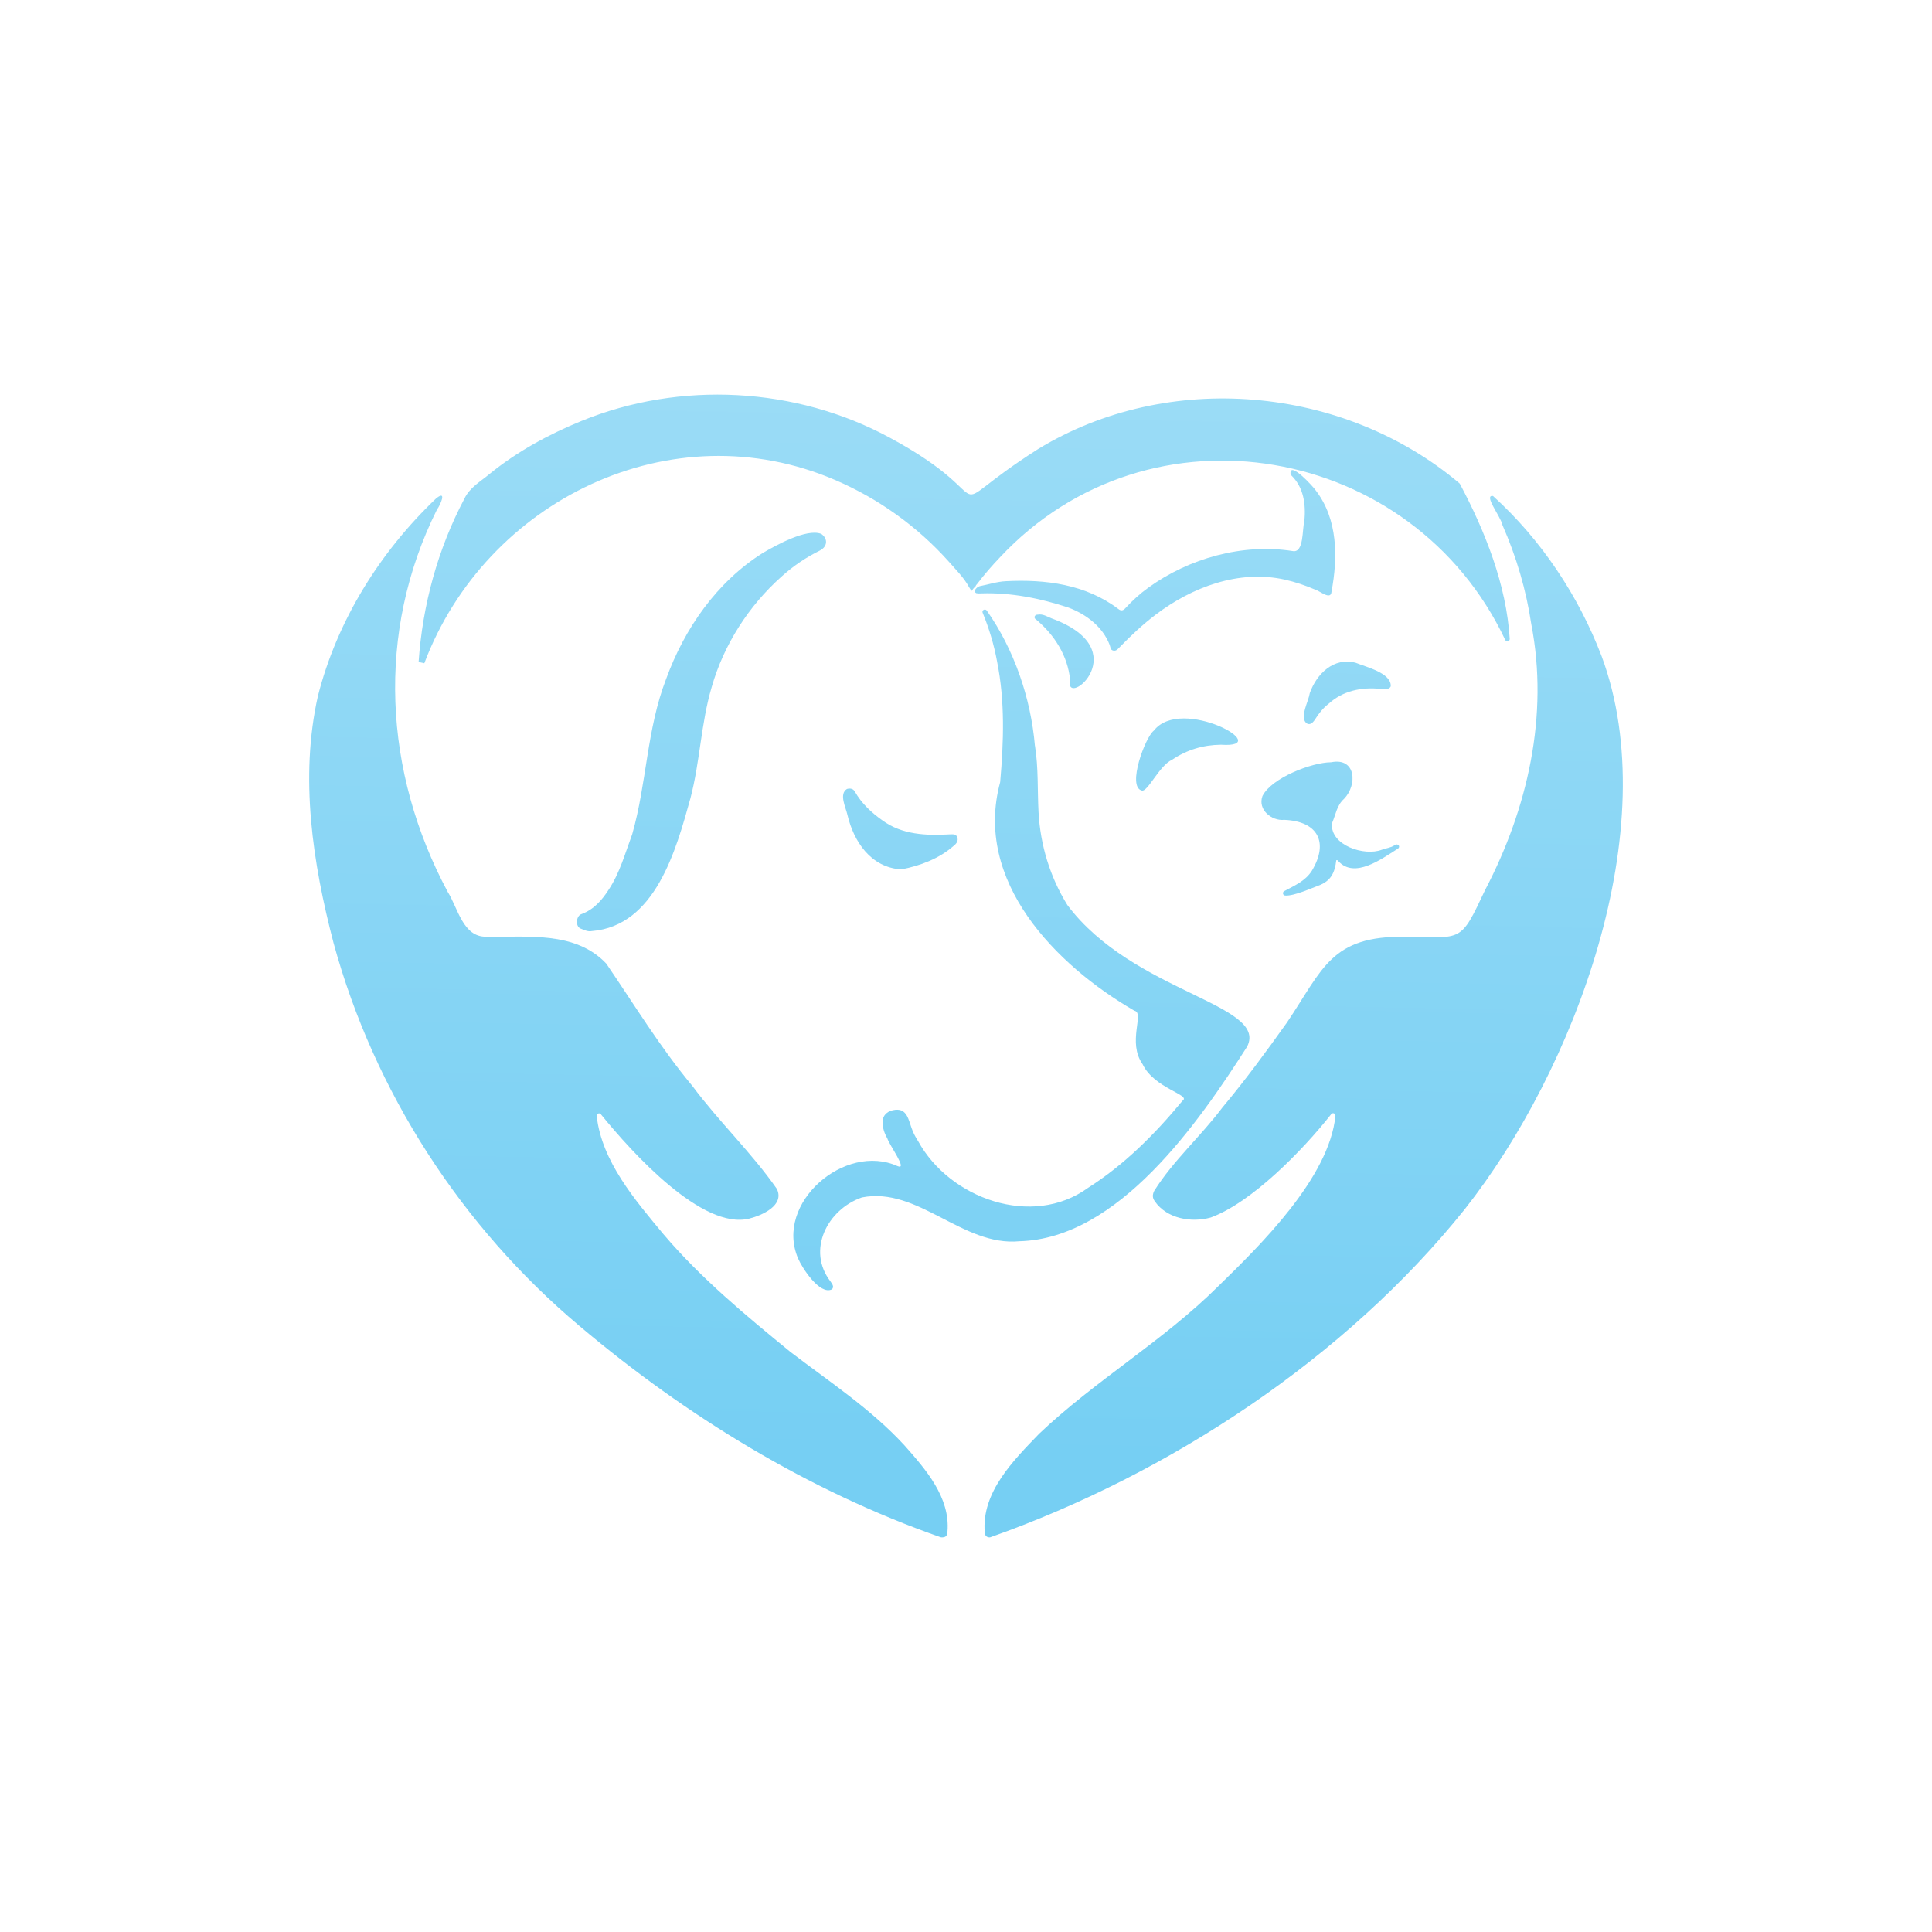 <?xml version="1.0" encoding="utf-8"?>
<!-- Generator: Adobe Illustrator 27.4.1, SVG Export Plug-In . SVG Version: 6.00 Build 0)  -->
<svg version="1.1" id="Layer_1" xmlns="http://www.w3.org/2000/svg" xmlns:xlink="http://www.w3.org/1999/xlink" x="0px" y="0px"
	 viewBox="0 0 1080 1080" style="enable-background:new 0 0 1080 1080;" xml:space="preserve">
<style type="text/css">
	.st0{fill:#E0ADCF;}
	.st1{fill:#5A5B56;}
	.st2{fill:#76CFF3;}
	.st3{fill:#595A55;}
	.st4{fill:#6D6D6D;}
	.st5{fill:#FAFAFB;}
	.st6{fill:#2887AD;}
	.st7{fill:#BFD0E1;}
	.st8{fill:#474A54;}
	.st9{fill:#5DA4C1;}
	.st10{fill:#D5E0EB;}
	.st11{fill:#5BA3C0;}
	.st12{fill:#C6DDE8;}
	.st13{fill:#DEE6EF;}
	.st14{fill:#767880;}
	.st15{fill:#EBF0F5;}
	.st16{fill:#A2A3A9;}
	.st17{fill:#CACBCE;}
	.st18{fill:#D2DEEA;}
	.st19{fill:#A1A2A8;}
	.st20{fill:#A8A9AF;}
	.st21{fill:#D4DFEA;}
	.st22{fill:#DDE5EE;}
	.st23{fill:#D1D1D4;}
	.st24{fill:#CADFE9;}
	.st25{fill:#D2D3D6;}
	.st26{fill:#AAABB0;}
	.st27{fill:#70727A;}
	.st28{fill:#CEDBE8;}
	.st29{fill:#A5A6AB;}
	.st30{fill:url(#SVGID_1_);}
	.st31{fill:url(#SVGID_00000136406368908918045420000018127324749580112543_);}
	.st32{fill:url(#SVGID_00000115487071981192038710000017606103557727377848_);}
	.st33{fill:url(#SVGID_00000110451654241847083760000004285817645506728117_);}
	.st34{fill:url(#SVGID_00000172427468714619706700000009636151032527692455_);}
	.st35{fill:url(#SVGID_00000010300814300030537060000006296334282714574493_);}
	.st36{fill:url(#SVGID_00000049906545135277389440000007723978311099438251_);}
	.st37{fill:url(#SVGID_00000095335670153049109380000013564471336267000761_);}
	.st38{fill:url(#SVGID_00000020368900790058249310000003349913549745955217_);}
	.st39{fill:url(#SVGID_00000068659691582846585650000014683656088157571744_);}
	.st40{fill:url(#SVGID_00000139292641229649679250000000127716261064072587_);}
	.st41{fill:none;stroke:#0000FF;stroke-width:12;stroke-miterlimit:10;}
	.st42{fill:url(#SVGID_00000100362079961317391900000006494632725435863739_);}
	.st43{fill:url(#SVGID_00000072239936009375781970000005858486179328523150_);}
	.st44{fill:url(#SVGID_00000108276861758746949990000005807252012514159535_);}
	.st45{fill:url(#SVGID_00000010284354700550162190000005901627710398880670_);}
	.st46{fill:url(#SVGID_00000065039444277934545240000015593007682971563153_);}
	.st47{fill:url(#SVGID_00000155852719269060189890000001317517276289449618_);}
	.st48{fill:url(#SVGID_00000015354234939936311050000004176221982091631294_);}
</style>
<g>
	<linearGradient id="SVGID_1_" gradientUnits="userSpaceOnUse" x1="366.072" y1="-112.054" x2="335.791" y2="1436.409">
		<stop  offset="0.025" style="stop-color:#ACE2F8"/>
		<stop  offset="0.596" style="stop-color:#76CFF3"/>
		<stop  offset="1" style="stop-color:#76CFF3"/>
	</linearGradient>
	<path class="st30" d="M335.88,622.87c-0.83-1.02-2.46-0.32-2.32,0.99c2.81,25.35,21.48,47.02,37.32,66.08
		c20.98,24.7,46.07,45.45,71.08,65.89c21.79,16.63,44.99,31.87,63.67,52.18c11.84,13.37,25.63,29.07,24.01,48.2
		c-0.16,2.5-1.05,3.3-3.47,3.17c-0.13-0.01-0.27-0.03-0.39-0.08C452.04,833.45,383.64,791.66,324,741.29
		c-65.98-55.49-114.86-131.01-137.56-214.23c-11.63-44.51-18.95-92.4-8.74-137.92c10.7-42.2,34.63-80.51,66.06-110.49
		c0.04-0.03,0.07-0.07,0.11-0.1c6.17-4.88,2.28,3.73,0.45,6.24c-0.04,0.06-0.08,0.11-0.11,0.18
		c-34.12,68.57-29.75,146.67,6.05,213.57c0.01,0.02,0.03,0.05,0.04,0.07c5.67,8.96,8.45,25.21,21.45,25.01
		c22.86,0.4,49.72-3.32,67.08,14.95c0.05,0.06,0.1,0.12,0.15,0.19c15.66,22.98,30.16,46.86,48.08,68.32
		c14.78,19.9,33.02,37.19,47.14,57.42c0.05,0.07,0.1,0.15,0.13,0.23c4.27,9.1-8.29,14.66-15.48,16.47
		C392.63,687.72,353.5,644.59,335.88,622.87z"/>
	
		<linearGradient id="SVGID_00000005262084620179987050000018424462122327447433_" gradientUnits="userSpaceOnUse" x1="743.445" y1="-104.675" x2="713.164" y2="1443.789">
		<stop  offset="0.025" style="stop-color:#ACE2F8"/>
		<stop  offset="0.596" style="stop-color:#76CFF3"/>
		<stop  offset="1" style="stop-color:#76CFF3"/>
	</linearGradient>
	<path style="fill:url(#SVGID_00000005262084620179987050000018424462122327447433_);" d="M744.18,622.8
		c-16.15,20.49-44.48,49.34-67.24,57.75c-0.05,0.02-0.09,0.03-0.14,0.05c-10.8,3-24.54,0.68-31.26-9.07
		c-1.39-1.87-1.36-3.61-0.41-5.67c0.03-0.07,0.07-0.13,0.1-0.19c10.72-17.02,26.1-30.57,38.18-46.67
		c12.79-15.28,24.55-31.32,36.1-47.55c20.12-29.93,24.51-48.42,66.23-47.8c31.92,0.45,30.45,3.6,44.39-26.03
		c23.83-45.44,35.77-97.76,25.87-148.69c-2.83-19.09-8.34-37.72-16.11-55.39c-0.04-0.08-0.06-0.16-0.07-0.24
		c-0.82-4.35-10.74-16.89-5.21-16.03c26.87,24.34,47.75,55.69,60.71,89.56c35.78,96.38-15.21,231.42-76.42,309.01
		c-66.68,83.34-165.13,148.06-265.29,183.49c-0.17,0.06-0.35,0.09-0.53,0.08c-1.58-0.1-2.42-0.92-2.6-2.62
		c-1.94-22.57,15.99-40.38,30.47-55.38c31.39-29.8,69.22-51.74,100-82.34c23.56-22.96,62.07-60.65,65.57-95.32
		C746.65,622.44,744.99,621.77,744.18,622.8z"/>
	
		<linearGradient id="SVGID_00000098208100607932018070000005423497695086985605_" gradientUnits="userSpaceOnUse" x1="654.014" y1="-106.424" x2="623.733" y2="1442.04">
		<stop  offset="0.025" style="stop-color:#ACE2F8"/>
		<stop  offset="0.596" style="stop-color:#76CFF3"/>
		<stop  offset="1" style="stop-color:#76CFF3"/>
	</linearGradient>
	<path style="fill:url(#SVGID_00000098208100607932018070000005423497695086985605_);" d="M735.59,274.24
		c-1.38-2.12-14.91-16.92-14.17-9.32c0.03,0.29,0.18,0.57,0.39,0.77c7,6.8,8.19,16.12,7.37,25.53c-0.01,0.08-0.02,0.16-0.05,0.24
		c-1.28,4.35-0.13,17.79-6.51,16.58c-27.93-4.41-58.01,4-80.79,20.53c-4.65,3.33-8.83,7.2-12.71,11.38
		c-1.24,1.34-2.34,1.76-3.97,0.47c-18.18-13.78-40.71-16.67-62.82-15.54c-5.02,0.23-9.85,1.88-14.63,2.78
		c-0.16,0.03-0.32,0.09-0.46,0.18c-0.32,0.22-0.67,0.5-1,0.57c-0.11,0.1-0.22,0.21-0.33,0.32c-0.11,0.11-0.22,0.22-0.33,0.33
		c-0.17,0.2-0.34,0.4-0.48,0.63c0,0-0.01,0.01-0.01,0.01c-0.47,0.75,0.01,1.77,0.88,1.92c0.79,0.14,1.66,0.14,2.6,0.08
		c16.55-0.54,33,2.75,48.71,7.95c9.89,3.71,19.12,10.67,23.01,20.79c0.54,1.21,0.28,2.85,2.03,3.24c1.64,0.36,2.53-0.83,3.49-1.81
		c6.31-6.52,12.92-12.72,20.15-18.22c20.36-15.46,46.53-25.33,72.19-19.66c5.98,1.35,11.65,3.26,17.21,5.68
		c2.47,0.65,8.67,6.14,8.98,1C747.89,311.67,747.92,290.36,735.59,274.24z"/>
	
		<linearGradient id="SVGID_00000034049959568147898450000001532945573009908103_" gradientUnits="userSpaceOnUse" x1="548.19" y1="-108.493" x2="517.909" y2="1439.97">
		<stop  offset="0.025" style="stop-color:#ACE2F8"/>
		<stop  offset="0.596" style="stop-color:#76CFF3"/>
		<stop  offset="1" style="stop-color:#76CFF3"/>
	</linearGradient>
	<path style="fill:url(#SVGID_00000034049959568147898450000001532945573009908103_);" d="M816.12,270.54
		c-0.08-0.15-0.19-0.29-0.32-0.4c-64.75-54.7-163.01-63.39-235.57-19.07c-60.71,38.66-14.82,30.23-82.86-6.41
		c-52.41-28.39-117.21-31.88-172.38-9.31c-18.33,7.5-35.92,17.06-51.3,29.58c-5.03,4.24-11.08,7.5-14.08,13.82
		c-14.92,28.21-23.43,59.53-25.6,91.31c1.87,0.41,1.32,0.29,3.19,0.7c34.36-91.04,138.12-141.92,229.93-102.32
		c24.02,10.36,45.77,25.92,63.19,45.44c4.02,4.61,8.51,8.98,11.41,14.36c0.47,0.88,0.98,1.54,1.52,2.05c0.2-0.38,0.43-0.75,0.7-1.09
		c0.45-0.57,0.99-1.07,1.49-1.6c0.06-0.49,0.62-0.93,0.91-1.33c3.84-5.12,8.07-9.92,12.46-14.55
		c84.06-90.09,231.1-63.32,282.64,46.04c0.61,1.3,2.58,0.78,2.49-0.66C842.09,326.89,830.2,296.97,816.12,270.54z"/>
	
		<linearGradient id="SVGID_00000076577208470786709510000016913424842855822487_" gradientUnits="userSpaceOnUse" x1="402.321" y1="-111.346" x2="372.04" y2="1437.118">
		<stop  offset="0.025" style="stop-color:#ACE2F8"/>
		<stop  offset="0.596" style="stop-color:#76CFF3"/>
		<stop  offset="1" style="stop-color:#76CFF3"/>
	</linearGradient>
	<path style="fill:url(#SVGID_00000076577208470786709510000016913424842855822487_);" d="M330.89,520.47
		c-2.42,0.46-4.36-0.66-6.37-1.41c-3.04-1.28-2.45-7.16,0.55-8.08c6.87-2.54,11.44-7.81,15.14-13.58
		c6.27-9.39,9.27-20.52,13.18-31.01c0.01-0.03,0.02-0.07,0.03-0.1c8.14-28.53,8.1-58.73,18.93-86.7
		c10.26-28.27,28.41-54.35,54.11-70.52c7.44-4.34,24.25-13.66,32.43-10.71c0.13,0.05,0.26,0.12,0.38,0.2
		c3.72,2.76,3.24,7.13-1.11,9.27c-7.78,3.83-14.88,8.68-21.3,14.49c-18.34,16.32-32.28,38.13-39.02,61.74
		c-6.05,20.44-6.49,41.76-11.9,62.24C377.89,475.28,366.36,517.53,330.89,520.47z"/>
	
		<linearGradient id="SVGID_00000013156651208512770220000012800837526424492706_" gradientUnits="userSpaceOnUse" x1="754.682" y1="-104.455" x2="724.4" y2="1444.008">
		<stop  offset="0.025" style="stop-color:#ACE2F8"/>
		<stop  offset="0.596" style="stop-color:#76CFF3"/>
		<stop  offset="1" style="stop-color:#76CFF3"/>
	</linearGradient>
	<path style="fill:url(#SVGID_00000013156651208512770220000012800837526424492706_);" d="M744,426.11c0.07,0,0.13-0.01,0.2-0.02
		c13.91-2.74,14.65,12.71,7.13,20.48c-4.05,3.56-4.62,8.78-6.66,13.44c-0.06,0.14-0.1,0.28-0.11,0.43
		c-0.89,12.15,18.16,18.3,27.78,14.6c2.4-0.91,5.05-1.08,7.27-2.56c1.96-1.44,3.86,1.16,1.17,2.34c-8.55,5.4-23.51,16.42-32.5,6.7
		c-0.31-0.38-0.69-0.92-1.28-0.65c-0.86,6.96-2.89,11.61-10.11,14.26c-3.04,1.03-13.59,5.92-18.54,5.48
		c-1.28-0.11-1.61-1.85-0.48-2.46c5.57-3.01,11.79-5.57,15.47-11.38c9.62-16.01,3.27-27.66-15.27-28.46c-0.06,0-0.11,0-0.17,0
		c-7.1,0.7-14.89-5.71-12.2-13.23c0.03-0.08,0.06-0.15,0.1-0.22C710.97,434.8,733.22,426.21,744,426.11z"/>
	
		<linearGradient id="SVGID_00000005966661319649578050000014375594912877787012_" gradientUnits="userSpaceOnUse" x1="514.386" y1="-109.154" x2="484.105" y2="1439.309">
		<stop  offset="0.025" style="stop-color:#ACE2F8"/>
		<stop  offset="0.596" style="stop-color:#76CFF3"/>
		<stop  offset="1" style="stop-color:#76CFF3"/>
	</linearGradient>
	<path style="fill:url(#SVGID_00000005966661319649578050000014375594912877787012_);" d="M503.99,485.97
		c-0.12,0.02-0.25,0.03-0.37,0.02c-16.82-1.15-26.41-15.52-29.93-30.59c-0.86-3.97-4.78-11.46-0.33-14.3
		c0.14-0.09,0.31-0.15,0.48-0.18c1.65-0.3,3.13,0,4.03,1.59c3.79,6.68,9.32,11.8,15.45,16.12c10.76,7.95,24.52,8.56,37.25,7.8
		c1.69,0.06,3.69-0.56,4.51,1.51c0.84,2.11-0.5,3.75-2.02,4.93C524.97,479.99,514.33,483.99,503.99,485.97z"/>
	
		<linearGradient id="SVGID_00000011725531103756395710000014373469734381355658_" gradientUnits="userSpaceOnUse" x1="673.965" y1="-106.033" x2="643.683" y2="1442.43">
		<stop  offset="0.025" style="stop-color:#ACE2F8"/>
		<stop  offset="0.596" style="stop-color:#76CFF3"/>
		<stop  offset="1" style="stop-color:#76CFF3"/>
	</linearGradient>
	<path style="fill:url(#SVGID_00000011725531103756395710000014373469734381355658_);" d="M682.55,416.3c-0.04,0-0.08,0-0.12,0
		c-9.89,0.13-18.92,2.83-27.22,8.4c-7.32,3.33-13.83,18.64-17.1,17.16c-8.07-2.3,2.01-29.67,6.87-33.42
		C660.34,388.66,713.57,418.4,682.55,416.3z"/>
	
		<linearGradient id="SVGID_00000160152663559394755500000004735478393233442433_" gradientUnits="userSpaceOnUse" x1="762.841" y1="-104.295" x2="732.56" y2="1444.168">
		<stop  offset="0.025" style="stop-color:#ACE2F8"/>
		<stop  offset="0.596" style="stop-color:#76CFF3"/>
		<stop  offset="1" style="stop-color:#76CFF3"/>
	</linearGradient>
	<path style="fill:url(#SVGID_00000160152663559394755500000004735478393233442433_);" d="M771.89,385.08
		c-0.06,0.01-0.13,0.01-0.19,0c-10.75-1.09-21.12,1.09-29.12,8.44c-3.01,2.34-5.38,5.3-7.41,8.56c-1.75,2.82-3.69,3.41-5.19,1.87
		c-3.3-3.56,1.43-11.71,2.16-16.33c0.01-0.08,0.03-0.16,0.06-0.23c3.8-10.67,13.35-20.16,25.63-16.9c0.06,0.02,0.12,0.03,0.17,0.06
		c5.75,2.34,19.44,5.58,19.45,12.79c0,0.22-0.05,0.44-0.16,0.62C776.21,385.72,773.68,384.93,771.89,385.08z"/>
	
		<linearGradient id="SVGID_00000101794912841054145190000010598558263387318205_" gradientUnits="userSpaceOnUse" x1="603.909" y1="-107.403" x2="573.629" y2="1441.06">
		<stop  offset="0.025" style="stop-color:#ACE2F8"/>
		<stop  offset="0.596" style="stop-color:#76CFF3"/>
		<stop  offset="1" style="stop-color:#76CFF3"/>
	</linearGradient>
	<path style="fill:url(#SVGID_00000101794912841054145190000010598558263387318205_);" d="M598.15,380.26
		c0.02-0.13,0.03-0.26,0.02-0.39c-1.33-13.33-8.79-25.03-18.95-33.52c-1.68-0.93-0.87-2.87,0.94-2.77c2.85-0.52,5.24,1.13,7.61,2.06
		C635.88,363.27,595.01,396.68,598.15,380.26z"/>
	
		<linearGradient id="SVGID_00000137817617404584022220000000095646984415484335_" gradientUnits="userSpaceOnUse" x1="585.476" y1="-107.764" x2="555.195" y2="1440.7">
		<stop  offset="0.025" style="stop-color:#ACE2F8"/>
		<stop  offset="0.596" style="stop-color:#76CFF3"/>
		<stop  offset="1" style="stop-color:#76CFF3"/>
	</linearGradient>
	<path style="fill:url(#SVGID_00000137817617404584022220000000095646984415484335_);" d="M596.66,505.91
		c-9.69-15.64-15.12-33.54-16.11-51.94c-0.66-12.31-0.02-24.69-1.97-36.91c-0.01-0.08-0.03-0.14-0.06-0.21
		c-2.29-26.73-11.74-54.04-26.92-75.55c-0.89-1.25-2.86-0.24-2.31,1.19c0.01,0.01,0.01,0.03,0.02,0.04
		c3.59,8.7,6.38,18.04,8.05,27.2c4.48,22.23,3.73,44.86,1.75,67.39c-0.01,0.07-0.02,0.14-0.04,0.22
		c-14.9,55.14,30.83,101.99,74.93,127.58c0.11,0.06,0.22,0.1,0.34,0.13c5.38,1.41-4.21,17.59,4.33,29.76
		c0.03,0.04,0.06,0.09,0.08,0.13c6.37,13.36,26.81,17.04,22.46,20.23c-0.08,0.06-0.17,0.13-0.23,0.21
		c-15.29,18.47-32.36,35.67-52.72,48.6c-31.18,22.7-77.4,6.1-95.05-26.12c-0.52-0.72-0.95-1.53-1.37-2.28
		c-0.45-0.79-0.87-1.6-1.24-2.43c-0.19-0.43-0.37-0.87-0.55-1.31c-0.11-0.27-0.24-0.55-0.3-0.84c-0.02-0.03-0.04-0.06-0.07-0.09
		c-1.85-5.09-2.7-11.23-9.24-10.52c-3.74,0.4-6.89,2.52-7.06,6.55c-0.14,3.23,1.01,6.61,2.64,9.42c1.19,3.9,11.7,18.04,5.73,15.51
		c-29.41-13.34-68.88,20.57-55.63,51.57c2.28,5.37,12.12,20.62,18.89,17.33c1.45-1.36,0.26-2.99-0.71-4.36
		c-13.48-17.45-1.88-40.23,17.41-47c0.07-0.03,0.15-0.05,0.23-0.06c31.37-6.07,56.2,27.56,87.91,24.51
		c55.3-1.44,100.05-66.15,127.31-108.8c0.03-0.05,0.06-0.1,0.09-0.16C708.85,561.23,633.29,554.8,596.66,505.91z"/>
</g>
</svg>
